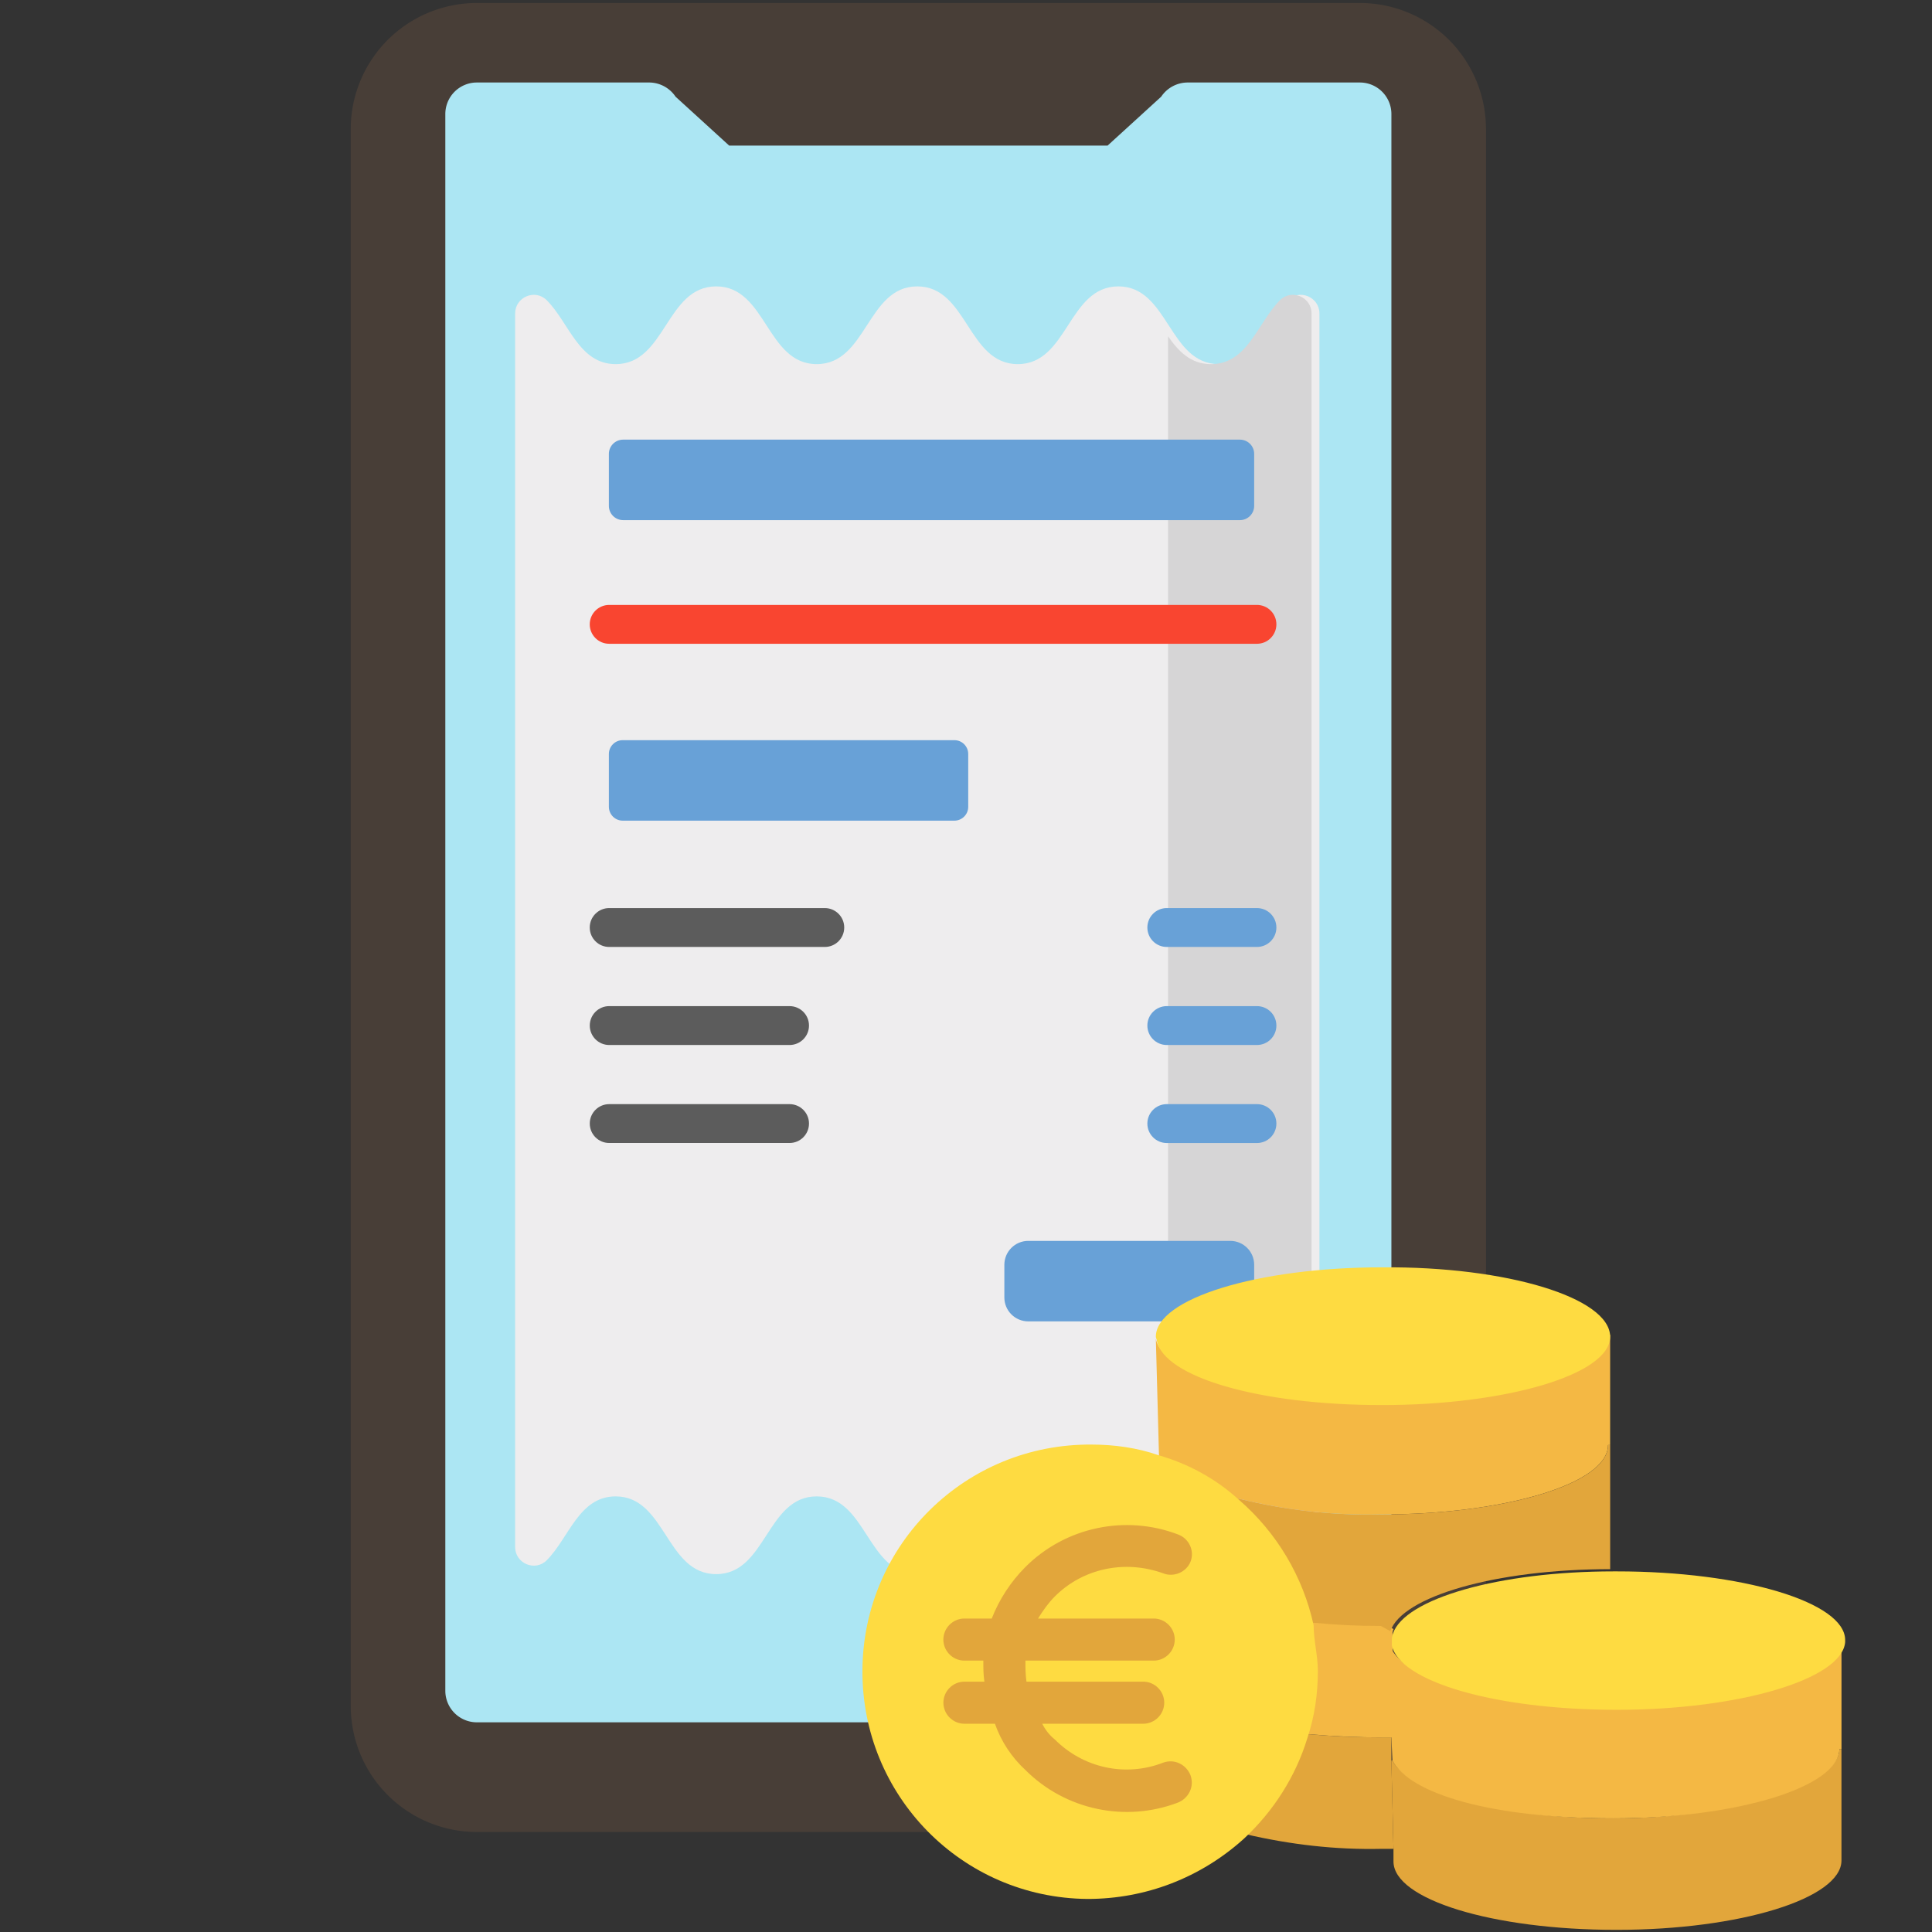 <?xml version="1.0" encoding="UTF-8" standalone="no"?>
<svg
   xmlns:dc="http://purl.org/dc/elements/1.1/"
   xmlns:cc="http://creativecommons.org/ns#"
   xmlns:rdf="http://www.w3.org/1999/02/22-rdf-syntax-ns#"
   xmlns:svg="http://www.w3.org/2000/svg"
   xmlns="http://www.w3.org/2000/svg"
   xmlns:sodipodi="http://sodipodi.sourceforge.net/DTD/sodipodi-0.dtd"
   xmlns:inkscape="http://www.inkscape.org/namespaces/inkscape"
   viewBox="0 0 64 64"
   width="512"
   height="512"
   version="1.1"
   id="svg41"
   sodipodi:docname="logo.svg"
   inkscape:version="0.92.4 (33fec40, 2019-01-16)"
   inkscape:export-filename="/home/lucka/Diploma/www/img/logo.png"
   inkscape:export-xdpi="96"
   inkscape:export-ydpi="96">
  <rect x="0" y="0" width="64" height="64" fill="#333333" stroke="none"/>
  <defs
     id="defs45" />
  <sodipodi:namedview
     pagecolor="#ffffff"
     bordercolor="#666666"
     borderopacity="1"
     objecttolerance="10"
     gridtolerance="10"
     guidetolerance="10"
     inkscape:pageopacity="0"
     inkscape:pageshadow="2"
     inkscape:window-width="1850"
     inkscape:window-height="1016"
     id="namedview43"
     showgrid="false"
     inkscape:zoom="0.65186406"
     inkscape:cx="213.22158"
     inkscape:cy="306.24956"
     inkscape:window-x="70"
     inkscape:window-y="27"
     inkscape:window-maximized="1"
     inkscape:current-layer="svg41" />
  <path
     inkscape:connector-curvature="0"
     id="path2"
     style="fill:#483e37;stroke-width:1.045;fill-opacity:1"
     d="M 49.226,4.278 V 60.687 H 15.798 A 4.178,4.178 0 0 1 11.619,56.509 V 4.278 A 4.178,4.178 0 0 1 15.798,0.099 H 45.047 a 4.178,4.178 0 0 1 4.178,4.178 z" />
  <path
     inkscape:connector-curvature="0"
     id="path4"
     style="fill:#ace6f3;stroke-width:1.045;fill-opacity:1"
     d="M 45.047,2.733 H 39.343 A 1.058,1.058 0 0 0 38.466,3.203 L 36.69,4.823 H 24.155 L 22.379,3.203 A 1.058,1.058 0 0 0 21.501,2.733 h -5.704 a 1.045,1.045 0 0 0 -1.045,1.045 V 56.009 a 1.045,1.045 0 0 0 1.045,1.045 H 46.092 V 3.778 A 1.045,1.045 0 0 0 45.047,2.733 Z" />
  <path
     inkscape:connector-curvature="0"
     style="fill:#eeedee;stroke-width:0.083"
     d="m 40.378,12.062 c -1.665,0 -1.665,-2.575 -3.331,-2.575 -1.665,0 -1.665,2.575 -3.331,2.575 -1.665,0 -1.665,-2.575 -3.331,-2.575 -1.665,0 -1.665,2.575 -3.33,2.575 -1.665,0 -1.665,-2.575 -3.33,-2.575 -1.665,0 -1.665,2.575 -3.33,2.575 -1.218,0 -1.545,-1.378 -2.284,-2.117 C 17.725,9.559 17.064,9.841 17.064,10.385 v 40.861 c 0,0.545 0.661,0.826 1.046,0.441 0.739,-0.74 1.067,-2.117 2.284,-2.117 1.665,0 1.665,2.575 3.33,2.575 1.665,0 1.665,-2.575 3.33,-2.575 1.665,0 1.665,2.575 3.33,2.575 1.665,0 1.665,-2.575 3.331,-2.575 1.665,0 1.665,2.575 3.331,2.575 1.665,0 1.665,-2.575 3.331,-2.575 1.218,0 1.546,1.378 2.285,2.117 0.385,0.385 1.046,0.104 1.046,-0.441 V 10.385 c 0,-0.545 -0.661,-0.826 -1.046,-0.441 -0.739,0.74 -1.067,2.118 -2.285,2.118 z m 0,0"
     id="path2-3" />
  <path
     inkscape:connector-curvature="0"
     style="fill:#d6d5d6;stroke-width:0.083"
     d="m 40.116,12.062 c -0.673,0 -1.074,-0.421 -1.423,-0.922 v 39.353 c 0.349,-0.502 0.75,-0.922 1.423,-0.922 1.218,0 1.546,1.378 2.285,2.118 0.385,0.385 1.046,0.104 1.046,-0.441 V 10.385 c 0,-0.545 -0.661,-0.826 -1.046,-0.441 -0.739,0.74 -1.067,2.118 -2.285,2.118 z m 0,0"
     id="path4-6" />
  <g
     transform="matrix(0.083,0,0,0.083,17.545,7.92)"
     style="fill:#68a1d7"
     id="g12">
    <path
       inkscape:connector-curvature="0"
       d="M 169.52,232.113 H 37.148 c -3.051,0 -5.523,-2.473 -5.523,-5.523 v -21.078 c 0,-3.051 2.473,-5.523 5.523,-5.523 H 169.52 c 3.051,0 5.523,2.473 5.523,5.523 v 21.078 c 0,3.051 -2.473,5.523 -5.523,5.523 z m 0,0"
       id="path6-7" />
    <path
       inkscape:connector-curvature="0"
       d="m 279.629,431.957 h -80.621 c -5.27,0 -9.543,-4.273 -9.543,-9.543 v -13.035 c 0,-5.273 4.273,-9.547 9.543,-9.547 h 80.621 c 5.27,0 9.543,4.273 9.543,9.547 v 13.035 c 0,5.27 -4.273,9.543 -9.543,9.543 z m 0,0"
       id="path8-5" />
    <path
       inkscape:connector-curvature="0"
       d="m 31.625,85.734 v 20.742 c 0,3.145 2.551,5.691 5.691,5.691 H 283.48 c 3.145,0 5.691,-2.547 5.691,-5.691 V 85.734 c 0,-3.145 -2.547,-5.691 -5.691,-5.691 H 37.316 c -3.141,0 -5.691,2.547 -5.691,5.691 z m 0,0"
       id="path10-3" />
  </g>
  <path
     inkscape:connector-curvature="0"
     style="fill:#f94530;stroke-width:0.083"
     d="M 41.638,20.039 H 20.18 c -0.355,0 -0.644,0.288 -0.644,0.643 0,0.356 0.288,0.644 0.644,0.644 H 41.638 c 0.355,0 0.644,-0.288 0.644,-0.644 0,-0.355 -0.288,-0.643 -0.644,-0.643 z m 0,0"
     id="path14-5" />
  <path
     inkscape:connector-curvature="0"
     style="fill:#5c5c5c;stroke-width:0.083"
     d="m 27.966,30.725 c 0,-0.355 -0.288,-0.644 -0.644,-0.644 h -7.142 c -0.356,0 -0.644,0.288 -0.644,0.644 0,0.356 0.288,0.644 0.644,0.644 h 7.142 c 0.356,0 0.644,-0.288 0.644,-0.644 z m 0,0"
     id="path16" />
  <path
     inkscape:connector-curvature="0"
     style="fill:#5c5c5c;stroke-width:0.083"
     d="m 26.155,33.329 h -5.974 c -0.356,0 -0.644,0.288 -0.644,0.644 0,0.355 0.288,0.644 0.644,0.644 h 5.974 c 0.355,0 0.644,-0.288 0.644,-0.644 0,-0.355 -0.288,-0.644 -0.644,-0.644 z m 0,0"
     id="path18" />
  <path
     inkscape:connector-curvature="0"
     style="fill:#5c5c5c;stroke-width:0.083"
     d="m 26.155,36.576 h -5.974 c -0.356,0 -0.644,0.288 -0.644,0.643 0,0.356 0.288,0.644 0.644,0.644 h 5.974 c 0.355,0 0.644,-0.288 0.644,-0.644 0,-0.355 -0.288,-0.643 -0.644,-0.643 z m 0,0"
     id="path20" />
  <path
     inkscape:connector-curvature="0"
     style="fill:#68a1d7;stroke-width:0.083"
     d="m 41.638,36.576 h -2.987 c -0.355,0 -0.643,0.288 -0.643,0.644 0,0.355 0.288,0.644 0.643,0.644 h 2.987 c 0.356,0 0.644,-0.288 0.644,-0.644 0,-0.356 -0.288,-0.644 -0.644,-0.644 z m 0,0"
     id="path22" />
  <path
     inkscape:connector-curvature="0"
     style="fill:#68a1d7;stroke-width:0.083"
     d="m 41.638,33.329 h -2.987 c -0.355,0 -0.643,0.288 -0.643,0.644 0,0.355 0.288,0.644 0.643,0.644 h 2.987 c 0.356,0 0.644,-0.288 0.644,-0.644 0,-0.355 -0.288,-0.644 -0.644,-0.644 z m 0,0"
     id="path24" />
  <path
     inkscape:connector-curvature="0"
     style="fill:#68a1d7;stroke-width:0.083"
     d="m 41.638,30.081 h -2.987 c -0.355,0 -0.643,0.288 -0.643,0.644 0,0.356 0.288,0.644 0.643,0.644 h 2.987 c 0.356,0 0.644,-0.288 0.644,-0.644 0,-0.355 -0.288,-0.644 -0.644,-0.644 z m 0,0"
     id="path26" />
  <path
     inkscape:connector-curvature="0"
     style="fill:#e2a63b;stroke-width:0.067"
     d="m 61.001,57.937 v 3.693 c 0,1.254 -3.344,2.299 -7.455,2.299 -4.111,0 -7.385,-1.01 -7.385,-2.264 v -0.418 l -0.07,-2.926 h 0.035 c 0.557,1.08 3.623,1.916 7.316,1.916 3.693,0 7.49,-1.045 7.49,-2.299 h 0.07 z"
     id="path2-6" />
  <path
     inkscape:connector-curvature="0"
     style="fill:#f4b844;stroke-width:0.067"
     d="m 53.338,44.211 v 3.658 h -0.07 c 0,1.289 -3.449,2.299 -7.525,2.299 -1.568,0.035 -3.17,-0.139 -4.703,-0.523 l -0.07,0.07 C 40.204,49.088 39.334,48.601 38.393,48.287 v -0.07 l -0.104,-3.867 c 0.244,1.184 3.484,2.125 7.42,2.125 3.936,0 7.559,-1.01 7.559,-2.264 z"
     id="path4-2" />
  <path
     inkscape:connector-curvature="0"
     style="fill:#fedb41;stroke-width:0.067"
     d="m 53.338,44.281 v 0 c 0,1.254 -3.449,2.264 -7.559,2.264 -4.111,0 -7.211,-0.941 -7.455,-2.125 0,-0.035 -0.035,-0.104 -0.035,-0.139 0,-1.254 3.344,-2.299 7.49,-2.299 4.145,-0.035 7.559,1.01 7.559,2.299 z"
     id="path6" />
  <path
     inkscape:connector-curvature="0"
     style="fill:#f4b844;stroke-width:0.067"
     d="m 46.127,58.32 v 0 l -0.035,-0.766 -0.07,-3.135 c 0.244,1.184 3.484,2.125 7.42,2.125 3.936,0 7.42,-1.01 7.525,-2.23 h 0.035 v 3.623 h -0.07 c 0,1.254 -3.379,2.299 -7.49,2.299 -4.111,-6.6e-5 -6.758,-0.836 -7.316,-1.916 z"
     id="path8" />
  <path
     inkscape:connector-curvature="0"
     style="fill:#e2a63b;stroke-width:0.067"
     d="m 41.145,60.654 c 0.941,-0.871 1.672,-1.986 2.055,-3.205 h 0.174 c 0.766,0.07 1.533,0.104 2.369,0.104 h 0.348 v 0.766 l 0.07,2.926 h -0.383 c -1.533,0.035 -3.031,-0.139 -4.529,-0.488 z"
     id="path10" />
  <path
     inkscape:connector-curvature="0"
     style="fill:#f4b844;stroke-width:0.067"
     d="m 46.127,54.14 v 0.174 l 0.07,3.24 H 45.848 c -0.871,0 -1.672,-0.035 -2.438,-0.104 h -0.174 c 0.244,-0.732 0.348,-1.498 0.348,-2.264 0,-0.523 -0.07,-1.01 -0.174,-1.498 h 0.174 c 0.732,0.07 1.463,0.104 2.264,0.104 l 0.314,0.174 c -0.035,0.07 -0.035,0.139 -0.035,0.174 z"
     id="path12" />
  <path
     inkscape:connector-curvature="0"
     style="fill:#e2a63b;stroke-width:0.067"
     d="m 41.041,49.646 c 1.533,0.383 3.135,0.557 4.703,0.523 4.076,0 7.525,-1.01 7.525,-2.299 h 0.07 v 4.111 c -3.797,0 -6.898,0.906 -7.281,2.055 l -0.314,-0.174 c -0.766,0 -1.498,-0.035 -2.195,-0.104 H 43.375 C 43.061,52.154 42.225,50.726 40.971,49.681 Z"
     id="path14" />
  <g
     transform="matrix(0.067,0,0,0.067,28.569,36.739)"
     id="g20">
    <path
       inkscape:connector-curvature="0"
       style="fill:#fedb41"
       d="m 223.09,255.225 v 0 c -5.224,-24.033 -18.286,-45.975 -37.094,-62.171 -11.494,-10.449 -25.078,-17.763 -39.706,-21.943 -10.449,-3.657 -21.943,-5.224 -32.914,-5.224 -62.172,-0.524 -112.85,49.109 -113.372,111.28 -0.522,62.171 49.11,112.849 111.282,113.371 28.735,0 55.902,-10.449 77.322,-29.78 14.629,-13.584 25.6,-30.824 31.347,-49.633 3.657,-10.971 5.224,-21.943 5.224,-33.437 0.001,-7.312 -2.089,-15.149 -2.089,-22.463 z"
       id="path16-9" />
    <path
       inkscape:connector-curvature="0"
       style="fill:#fedb41"
       d="m 485.882,262.539 v 1.045 c -1.567,18.286 -52.245,33.437 -112.849,33.437 -60.604,0 -107.625,-14.106 -111.282,-31.869 v -2.612 c 0,-1.045 0,-2.09 0.522,-3.135 5.747,-17.241 52.245,-30.824 109.192,-30.824 h 1.567 c 61.65,-10e-4 112.85,15.15 112.85,33.958 z"
       id="path18-1" />
  </g>
  <path
     inkscape:connector-curvature="0"
     style="fill:#e2a63b;stroke-width:0.067"
     d="m 39.438,58.808 c -0.139,-0.348 -0.523,-0.557 -0.906,-0.418 v 0 c -1.254,0.488 -2.648,0.174 -3.588,-0.766 -0.174,-0.139 -0.314,-0.314 -0.418,-0.523 h 3.344 c 0.383,0 0.697,-0.314 0.697,-0.697 0,-0.383 -0.314,-0.697 -0.697,-0.697 h -3.867 c -0.035,-0.244 -0.035,-0.453 -0.035,-0.697 h 4.25 c 0.383,0 0.697,-0.314 0.697,-0.697 0,-0.383 -0.314,-0.697 -0.697,-0.697 h -3.832 c 0.174,-0.279 0.348,-0.523 0.557,-0.732 0.941,-0.941 2.334,-1.219 3.588,-0.766 0.348,0.139 0.766,-0.035 0.906,-0.383 0.139,-0.348 -0.035,-0.766 -0.418,-0.906 v 0 c -1.742,-0.662 -3.727,-0.244 -5.051,1.08 -0.488,0.488 -0.871,1.08 -1.115,1.707 h -0.906 c -0.383,0 -0.697,0.314 -0.697,0.697 0,0.383 0.314,0.697 0.697,0.697 h 0.627 c 0,0.244 0,0.453 0.035,0.697 H 31.948 c -0.383,0 -0.697,0.314 -0.697,0.697 0,0.383 0.314,0.697 0.697,0.697 h 1.01 c 0.209,0.592 0.557,1.115 1.01,1.533 1.324,1.324 3.309,1.742 5.051,1.08 0.348,-0.139 0.557,-0.523 0.418,-0.906 z"
     id="path22-2" />
  <g
     transform="matrix(0.067,0,0,0.067,28.569,36.739)"
     id="g24" />
  <g
     transform="matrix(0.067,0,0,0.067,28.569,36.739)"
     id="g26" />
  <g
     transform="matrix(0.067,0,0,0.067,28.569,36.739)"
     id="g28" />
  <g
     transform="matrix(0.067,0,0,0.067,28.569,36.739)"
     id="g30" />
  <g
     transform="matrix(0.067,0,0,0.067,28.569,36.739)"
     id="g32" />
  <g
     transform="matrix(0.067,0,0,0.067,28.569,36.739)"
     id="g34" />
  <g
     transform="matrix(0.067,0,0,0.067,28.569,36.739)"
     id="g36" />
  <g
     transform="matrix(0.067,0,0,0.067,28.569,36.739)"
     id="g38" />
  <g
     transform="matrix(0.067,0,0,0.067,28.569,36.739)"
     id="g40" />
  <g
     transform="matrix(0.067,0,0,0.067,28.569,36.739)"
     id="g42" />
  <g
     transform="matrix(0.067,0,0,0.067,28.569,36.739)"
     id="g44" />
  <g
     transform="matrix(0.067,0,0,0.067,28.569,36.739)"
     id="g46" />
  <g
     transform="matrix(0.067,0,0,0.067,28.569,36.739)"
     id="g48" />
  <g
     transform="matrix(0.067,0,0,0.067,28.569,36.739)"
     id="g50" />
  <g
     transform="matrix(0.067,0,0,0.067,28.569,36.739)"
     id="g52" />
</svg>
